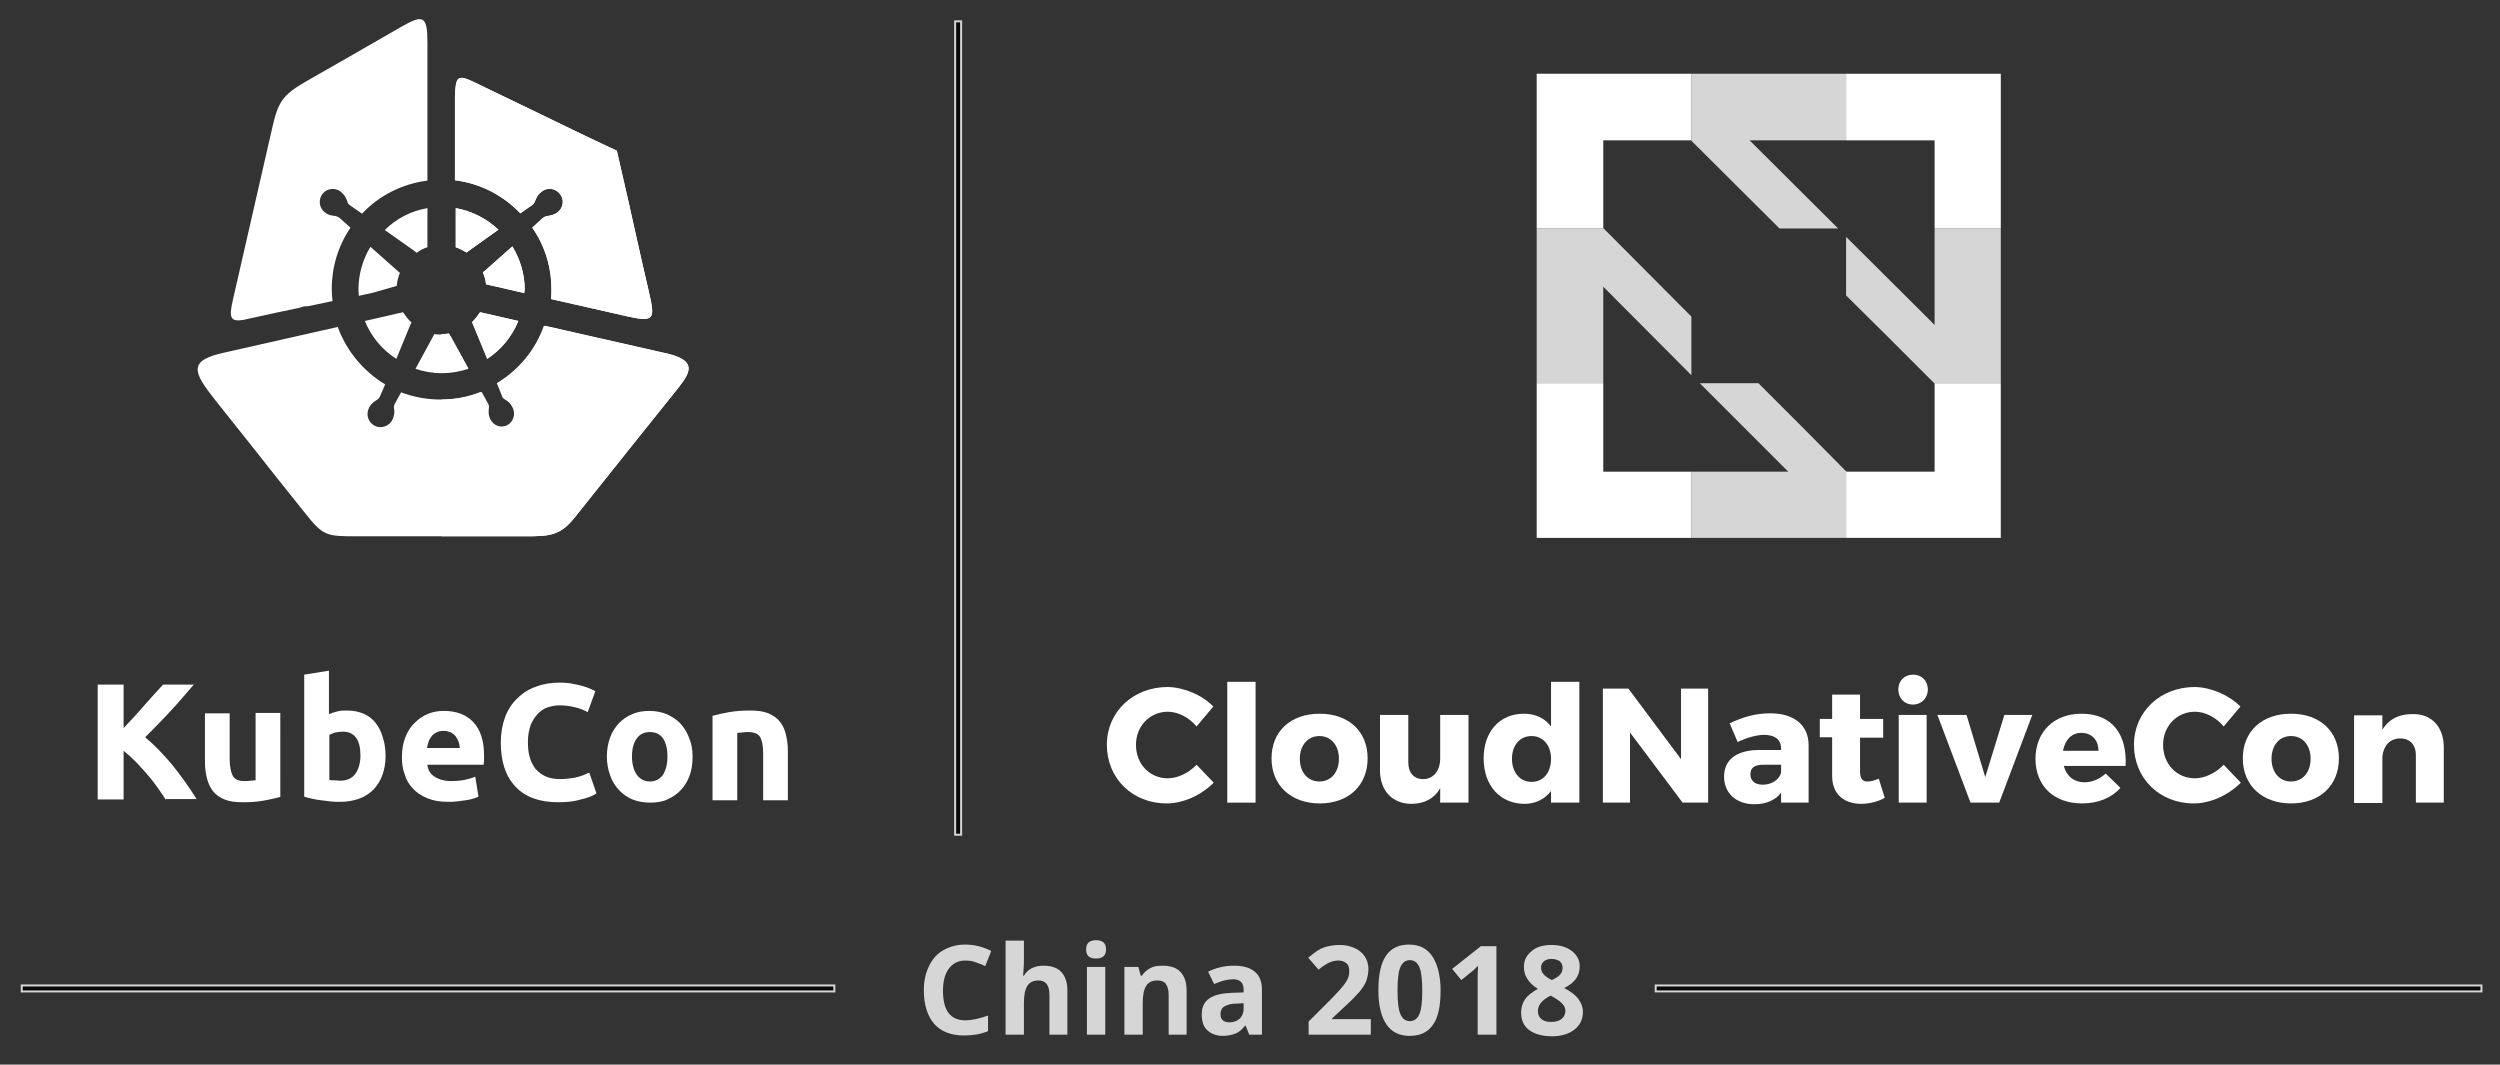 <?xml version="1.0" encoding="utf-8"?>
<!-- Generator: Adobe Illustrator 21.1.0, SVG Export Plug-In . SVG Version: 6.00 Build 0)  -->
<svg version="1.1" id="Layer_1" xmlns="http://www.w3.org/2000/svg" xmlns:xlink="http://www.w3.org/1999/xlink" x="0px" y="0px"
	 viewBox="0 0 627 267" style="enable-background:new 0 0 627 267;" xml:space="preserve">
<rect x="0" y="0" width="627" height="267" fill="#333333" stroke="none"/>
<style type="text/css">
	.st0{opacity:0.8;}
	.st1{clip-path:url(#SVGID_3_);}
	.st2{clip-path:url(#SVGID_4_);}
	.st3{fill:#FFFFFF;}
	.st4{clip-path:url(#SVGID_7_);}
	.st5{clip-path:url(#SVGID_8_);}
	.st6{fill-rule:evenodd;clip-rule:evenodd;fill:#FFFFFF;}
	.st7{opacity:0.8;fill:#FFFFFF;}
	.st8{clip-path:url(#SVGID_11_);}
	.st9{clip-path:url(#SVGID_12_);}
</style>
<g class="st0">
	<g>
		<defs>
			<rect id="SVGID_1_" x="415.5" y="247.4" width="206.6" height="1"/>
		</defs>
		<defs>
			<path id="SVGID_2_" d="M622.6,248.9H415v-2h207.6V248.9z M416,247.9h205.6v0L416,247.9L416,247.9z"/>
		</defs>
		<use xlink:href="#SVGID_1_"  style="overflow:visible;fill:#FFFFFF;"/>
		<use xlink:href="#SVGID_2_"  style="overflow:visible;fill:#FFFFFF;"/>
		<clipPath id="SVGID_3_">
			<use xlink:href="#SVGID_1_"  style="overflow:visible;"/>
		</clipPath>
		<clipPath id="SVGID_4_" class="st1">
			<use xlink:href="#SVGID_2_"  style="overflow:visible;"/>
		</clipPath>
		<g class="st2">
			<rect x="415.5" y="247.4" class="st3" width="206.6" height="1"/>
			<path class="st3" d="M622.6,248.9H415v-2h207.6V248.9z M416,247.9h205.6v0L416,247.9L416,247.9z"/>
		</g>
	</g>
</g>
<g class="st0">
	<g>
		<defs>
			<rect id="SVGID_5_" x="5.7" y="247.4" width="203.3" height="1"/>
		</defs>
		<defs>
			<path id="SVGID_6_" d="M209.5,248.9H5.2v-2h204.3V248.9z M6.2,247.9h202.3v0L6.2,247.9L6.2,247.9z"/>
		</defs>
		<use xlink:href="#SVGID_5_"  style="overflow:visible;fill:#FFFFFF;"/>
		<use xlink:href="#SVGID_6_"  style="overflow:visible;fill:#FFFFFF;"/>
		<clipPath id="SVGID_7_">
			<use xlink:href="#SVGID_5_"  style="overflow:visible;"/>
		</clipPath>
		<clipPath id="SVGID_8_" class="st4">
			<use xlink:href="#SVGID_6_"  style="overflow:visible;"/>
		</clipPath>
		<g class="st5">
			<rect x="5.7" y="247.4" class="st3" width="203.3" height="1"/>
			<path class="st3" d="M209.5,248.9H5.2v-2h204.3V248.9z M6.2,247.9h202.3v0L6.2,247.9L6.2,247.9z"/>
		</g>
	</g>
</g>
<path class="st3" d="M178.8,179.5c1.1-0.3,2.4-0.6,4.1-0.9c1.7-0.3,3.4-0.4,5.2-0.4c1.9,0,3.4,0.2,4.6,0.7c1.2,0.5,2.2,1.2,2.9,2.1
	c0.7,0.9,1.2,1.9,1.5,3.2c0.3,1.2,0.5,2.6,0.5,4.1v12.4h-6.2V189c0-2-0.3-3.4-0.8-4.2c-0.5-0.8-1.5-1.2-3-1.2c-0.4,0-0.9,0-1.4,0.1
	c-0.5,0-0.9,0.1-1.3,0.1v16.9h-6.2V179.5z M167.4,189.7c0-1.9-0.4-3.4-1.1-4.5c-0.8-1.1-1.9-1.6-3.3-1.6s-2.5,0.5-3.3,1.6
	c-0.8,1.1-1.2,2.6-1.2,4.5c0,1.9,0.4,3.4,1.2,4.6c0.8,1.1,1.9,1.7,3.3,1.7s2.5-0.6,3.3-1.7C167,193.1,167.4,191.6,167.4,189.7
	 M173.7,189.7c0,1.7-0.2,3.3-0.7,4.7c-0.5,1.4-1.2,2.6-2.2,3.7c-0.9,1-2.1,1.8-3.4,2.4c-1.3,0.6-2.8,0.8-4.4,0.8
	c-1.6,0-3.1-0.3-4.4-0.8c-1.3-0.6-2.4-1.3-3.4-2.4c-0.9-1-1.7-2.2-2.2-3.7c-0.5-1.4-0.8-3-0.8-4.7c0-1.7,0.3-3.3,0.8-4.7
	c0.5-1.4,1.3-2.6,2.2-3.6c1-1,2.1-1.8,3.4-2.3c1.3-0.6,2.8-0.8,4.3-0.8c1.6,0,3,0.3,4.3,0.8c1.3,0.6,2.4,1.3,3.4,2.3
	c0.9,1,1.7,2.2,2.2,3.6C173.4,186.4,173.7,187.9,173.7,189.7 M140,201.2c-4.7,0-8.3-1.3-10.7-3.9c-2.5-2.6-3.7-6.3-3.7-11.1
	c0-2.4,0.4-4.5,1.1-6.4c0.7-1.9,1.8-3.5,3.1-4.7c1.3-1.3,2.9-2.3,4.7-2.9c1.8-0.7,3.8-1,5.9-1c1.2,0,2.3,0.1,3.3,0.3
	c1,0.2,1.9,0.4,2.6,0.6c0.7,0.2,1.4,0.5,1.9,0.7c0.5,0.2,0.9,0.4,1.1,0.6l-1.9,5.2c-0.9-0.5-1.9-0.9-3.1-1.2c-1.2-0.3-2.5-0.5-4-0.5
	c-1,0-2,0.2-2.9,0.5c-1,0.3-1.8,0.9-2.5,1.6c-0.7,0.7-1.3,1.7-1.8,2.8c-0.4,1.2-0.7,2.6-0.7,4.2c0,1.3,0.1,2.6,0.4,3.7
	c0.3,1.2,0.8,2.1,1.4,3c0.7,0.8,1.5,1.5,2.6,2c1.1,0.5,2.3,0.7,3.8,0.7c0.9,0,1.8-0.1,2.5-0.2c0.8-0.1,1.4-0.2,2-0.4
	c0.6-0.2,1.1-0.3,1.5-0.5c0.4-0.2,0.8-0.4,1.2-0.5l1.8,5.2c-0.9,0.6-2.2,1.1-3.9,1.5C144.1,201,142.2,201.2,140,201.2 M115.3,187.5
	c0-0.5-0.1-1-0.3-1.5c-0.2-0.5-0.4-0.9-0.7-1.3c-0.3-0.4-0.7-0.7-1.2-1c-0.5-0.2-1.1-0.4-1.8-0.4c-0.7,0-1.3,0.1-1.8,0.4
	c-0.5,0.2-0.9,0.5-1.2,0.9c-0.3,0.4-0.6,0.8-0.8,1.4c-0.2,0.5-0.3,1-0.4,1.6H115.3z M100.8,189.9c0-1.9,0.3-3.6,0.9-5.1
	c0.6-1.5,1.4-2.7,2.4-3.6c1-1,2.1-1.7,3.3-2.2c1.3-0.5,2.6-0.7,3.9-0.7c3.1,0,5.6,0.9,7.4,2.8c1.8,1.9,2.7,4.7,2.7,8.4
	c0,0.4,0,0.8,0,1.2c0,0.4-0.1,0.8-0.1,1.1h-14.1c0.1,1.3,0.7,2.3,1.8,3c1.1,0.7,2.5,1.1,4.2,1.1c1.1,0,2.3-0.1,3.3-0.3
	s2-0.5,2.7-0.8l0.8,5c-0.3,0.2-0.8,0.3-1.3,0.5c-0.6,0.2-1.2,0.3-1.9,0.4c-0.7,0.1-1.4,0.2-2.2,0.3c-0.8,0.1-1.6,0.1-2.3,0.1
	c-2,0-3.7-0.3-5.1-0.9c-1.5-0.6-2.7-1.4-3.6-2.4c-1-1-1.7-2.2-2.1-3.6C101,193,100.8,191.5,100.8,189.9 M96.7,189.7
	c0,1.7-0.3,3.3-0.8,4.7c-0.5,1.4-1.3,2.6-2.2,3.6c-1,1-2.2,1.8-3.6,2.3c-1.4,0.5-3,0.8-4.8,0.8c-0.7,0-1.5,0-2.4-0.1
	c-0.8-0.1-1.6-0.2-2.4-0.3c-0.8-0.1-1.5-0.2-2.3-0.4c-0.7-0.2-1.4-0.3-1.9-0.5v-30.6l6.2-1v10.9c0.7-0.3,1.4-0.5,2.2-0.7
	c0.7-0.2,1.6-0.2,2.4-0.2c1.6,0,2.9,0.3,4.1,0.8c1.2,0.5,2.2,1.3,3,2.3c0.8,1,1.4,2.2,1.8,3.6C96.5,186.4,96.7,188,96.7,189.7
	 M90.4,189.5c0-4-1.5-6-4.4-6c-0.6,0-1.3,0.1-1.9,0.2c-0.6,0.2-1.1,0.4-1.5,0.6v11.3c0.3,0.1,0.7,0.1,1.2,0.1c0.5,0,1,0.1,1.5,0.1
	c1.7,0,3-0.6,3.8-1.7C89.9,193,90.4,191.4,90.4,189.5 M70.2,199.9c-1.1,0.3-2.4,0.6-4.1,0.9c-1.7,0.3-3.4,0.4-5.2,0.4
	c-1.9,0-3.4-0.2-4.6-0.7c-1.2-0.5-2.2-1.2-2.9-2.1c-0.7-0.9-1.2-2-1.5-3.2c-0.3-1.2-0.5-2.6-0.5-4.1v-12.2h6.2v11.4
	c0,2,0.3,3.4,0.8,4.3c0.5,0.9,1.5,1.3,3,1.3c0.4,0,0.9,0,1.4-0.1c0.5,0,0.9-0.1,1.3-0.1v-16.9h6.2V199.9z M41.6,200.6
	c-0.6-0.9-1.3-2-2.1-3.1s-1.6-2.2-2.6-3.3c-0.9-1.1-1.9-2.1-2.9-3.2c-1-1-2-1.9-3-2.7v12.2h-6.5v-28.8h6.5v10.9
	c1.7-1.8,3.4-3.6,5.1-5.6c1.7-1.9,3.3-3.7,4.8-5.3h7.7c-2,2.3-3.9,4.6-5.9,6.7c-2,2.2-4.1,4.3-6.3,6.5c2.3,1.9,4.5,4.2,6.7,6.8
	c2.1,2.6,4.2,5.5,6.2,8.7H41.6z"/>
<path class="st6" d="M93.6,73.4L90,74.2c0-0.5-0.1-1-0.1-1.5c0-3.8,1-7.5,3-10.8l7,6.2c0.1,0.1,0.2,0.2,0.4,0.3
	c-0.4,1-0.7,2.1-0.8,3.3c-0.2,0.1-0.5,0.1-0.7,0.2L93.6,73.4z M107.2,52.2V62c-1,0.3-1.9,0.8-2.7,1.4c-0.3-0.2-0.6-0.5-0.9-0.7
	l-7.1-5C99.4,54.8,103.1,52.9,107.2,52.2 M58.5,74.8c3.4-14.9,6.3-27.5,9.7-42.4c1.5-6.7,2.5-8.5,8.6-12c8.4-4.8,14.7-8.4,23.7-13.6
	c5.6-3.2,6.7-3,6.7,3.9v34.6c-6.3,0.8-12.1,3.7-16.4,8.3l-3-2.1c-0.4-0.3-0.6-0.5-0.7-1c-0.4-1.1-0.7-1.6-1.6-2.4
	c-1.4-1.1-3.5-0.9-4.6,0.5c-1.1,1.4-0.9,3.5,0.5,4.6c0.5,0.4,1,0.7,1.6,0.8c0.4,0.1,0.8,0.1,1.2,0.2c0.4,0.1,0.6,0.2,0.9,0.4
	l2.8,2.5c-3.1,4.6-4.7,9.9-4.7,15.4c0,1,0.1,2,0.2,3l-6.1,1.3c-0.4,0-0.8,0-1.3,0.1c-0.3,0.1-0.6,0.2-0.9,0.3c-4,0.8-8,1.7-12.1,2.6
	C57.5,81.2,57.3,80.1,58.5,74.8 M114.3,62v-9.8c4,0.7,7.7,2.6,10.7,5.4l-7.7,5.5c-0.1,0.1-0.2,0.2-0.3,0.2
	C116.1,62.8,115.2,62.3,114.3,62 M131.5,73.5l-9.6-2.2c-0.1-1.1-0.4-2.1-0.8-3c0.1-0.1,0.2-0.2,0.3-0.2l7.1-6.3
	c2,3.3,3.1,7,3.1,10.9C131.5,73,131.5,73.2,131.5,73.5 M118.9,20.6c5.2,2.5,8.9,4.3,14.1,6.8c7.2,3.5,14.4,7,21.7,10.4
	c1.8,7.8,3.6,15.6,5.3,23.4c1.1,4.7,1.6,7.2,2.7,11.8c1.7,7.3,1.5,7.9-6,6.2l-18.5-4.2c0.1-0.8,0.1-1.6,0.1-2.4
	c0-5.6-1.6-10.9-4.8-15.5l2.6-2.4c0.4-0.3,0.6-0.4,1.1-0.5c1.1-0.2,1.8-0.3,2.7-1c1.4-1.1,1.7-3.2,0.5-4.6c-1.1-1.4-3.2-1.7-4.6-0.5
	c-0.5,0.4-0.9,0.8-1.2,1.4c-0.2,0.4-0.3,0.7-0.5,1.1c-0.1,0.3-0.3,0.6-0.6,0.8l-3,2.1c-4.4-4.6-10.1-7.5-16.4-8.3V24.1
	C114.3,19.2,114.7,18.6,118.9,20.6 M112.6,83.7c-0.6,0.1-1.2,0.2-1.9,0.2c-0.6,0-1.2,0-1.8-0.1c-0.1,0.2-0.2,0.4-0.3,0.6l-4.4,8.1
	c2.1,0.7,4.3,1.1,6.6,1.1c2.3,0,4.5-0.4,6.7-1.1l-4.4-8C112.9,84.1,112.7,83.9,112.6,83.7 M120.4,78.3l9.6,2.2
	c-1.6,3.9-4.3,7.2-7.8,9.5l-3.8-9.2C119.2,80,119.8,79.2,120.4,78.3 M91.5,80.5l9.6-2.2c0.6,1,1.3,1.8,2.1,2.6
	c-0.1,0.2-0.2,0.4-0.3,0.6L99.4,90C95.8,87.7,93.1,84.4,91.5,80.5 M170.1,97.3c-4.6,5.7-6.7,8.4-11.3,14.1
	c-5.2,6.5-9.4,11.8-14.6,18.3c-3.7,4.7-6.4,4.8-12.5,4.8h-20.9H89.7c-8,0-8.6,0-13.5-6.2c-4.9-6.1-8.7-10.9-13.5-17
	c-3.8-4.8-4.8-6-8.6-10.8c-5.9-7.4-6.9-10.1,2.3-12.1L84.7,82c2.2,6,6.4,11.1,11.9,14.4l-1.3,3c-0.2,0.4-0.4,0.7-0.8,0.9
	c-0.9,0.6-1.5,1-2,2.1c-0.8,1.6-0.1,3.6,1.5,4.4c1.6,0.8,3.6,0.1,4.4-1.5c0.3-0.6,0.4-1.1,0.5-1.8c0-0.4,0-0.8-0.1-1.2
	c0-0.4,0-0.6,0.2-1l1.6-2.9c3.2,1.2,6.5,1.8,9.9,1.8c3.4,0,6.8-0.6,10-1.9l1.6,2.9c0.2,0.4,0.3,0.7,0.2,1.2
	c-0.1,1.1-0.1,1.8,0.4,2.8c0.8,1.6,2.8,2.3,4.4,1.5c1.6-0.8,2.3-2.8,1.5-4.4c-0.3-0.6-0.6-1.1-1.1-1.5c-0.3-0.3-0.7-0.5-1-0.7
	c-0.3-0.2-0.5-0.4-0.6-0.8l-1.3-3.2c5.5-3.3,9.7-8.4,11.8-14.4l31.3,7.1C174.1,90.5,173.7,92.8,170.1,97.3"/>
<path class="st6" d="M114.3,62v-9.8c4,0.7,7.7,2.6,10.7,5.4l-7.7,5.5c-0.1,0.1-0.2,0.2-0.3,0.2C116.1,62.8,115.2,62.3,114.3,62
	 M131.5,73.5l-9.6-2.2c-0.1-1.1-0.4-2.1-0.8-3c0.1-0.1,0.2-0.2,0.3-0.2l7.1-6.3c2,3.3,3.1,7,3.1,10.9
	C131.5,73,131.5,73.2,131.5,73.5 M118.9,20.6c5.2,2.5,8.9,4.3,14.1,6.8c7.2,3.5,14.4,7,21.7,10.4c1.8,7.8,3.6,15.6,5.3,23.4
	c1.1,4.7,1.6,7.2,2.7,11.8c1.7,7.3,1.5,7.9-6,6.2l-18.5-4.2c0.1-0.8,0.1-1.6,0.1-2.4c0-5.6-1.6-10.9-4.8-15.5l2.6-2.4
	c0.4-0.3,0.6-0.4,1.1-0.5c1.1-0.2,1.8-0.3,2.7-1c1.4-1.1,1.7-3.2,0.5-4.6c-1.1-1.4-3.2-1.7-4.6-0.5c-0.5,0.4-0.9,0.8-1.2,1.4
	c-0.2,0.4-0.3,0.7-0.5,1.1c-0.1,0.3-0.3,0.6-0.6,0.8l-3,2.1c-4.4-4.6-10.1-7.5-16.4-8.3V24.1C114.3,19.2,114.7,18.6,118.9,20.6
	 M120.4,78.3l9.6,2.2c-1.6,3.9-4.3,7.2-7.8,9.5l-3.8-9.2C119.2,80,119.8,79.2,120.4,78.3 M110.7,93.4v-9.6c0.6,0,1.3-0.1,1.9-0.2
	c0.1,0.2,0.2,0.5,0.4,0.7l4.4,8C115.2,93,113,93.4,110.7,93.4 M170.1,97.3c-4.6,5.7-6.7,8.4-11.3,14.1c-5.2,6.5-9.4,11.8-14.6,18.3
	c-3.7,4.7-6.4,4.8-12.5,4.8h-20.9v-34.3c3.4,0,6.8-0.6,10-1.9l1.6,2.9c0.2,0.4,0.3,0.7,0.2,1.2c-0.1,1.1-0.1,1.8,0.4,2.8
	c0.8,1.6,2.8,2.3,4.4,1.5c1.6-0.8,2.3-2.8,1.5-4.4c-0.3-0.6-0.6-1.1-1.1-1.5c-0.3-0.3-0.7-0.5-1-0.7c-0.3-0.2-0.5-0.4-0.6-0.8
	l-1.3-3.2c5.5-3.3,9.7-8.4,11.8-14.4l31.3,7.1C174.1,90.5,173.7,92.8,170.1,97.3"/>
<polygon class="st3" points="402.1,96.1 385.4,96.1 385.4,134.9 424.2,134.9 424.2,118.3 402.1,118.3 "/>
<polygon class="st3" points="485.2,96.2 485.2,118.3 463.2,118.3 463,118.2 463,134.9 501.8,134.9 501.8,96.1 485.1,96.1 "/>
<polygon class="st3" points="385.4,57.3 402.2,57.3 402.1,57.2 402.1,35.2 402.1,35.2 424.1,35.2 424.2,35.3 424.2,18.5 385.4,18.5 
	"/>
<polygon class="st3" points="463,18.5 463,35.2 485.2,35.2 485.2,57.3 501.8,57.3 501.8,18.5 "/>
<polygon class="st7" points="461,57.3 438.8,35.2 463,35.2 463,18.5 424.2,18.5 424.2,35.3 446.3,57.3 "/>
<polygon class="st7" points="441,96.1 426.3,96.1 444.7,114.5 448.5,118.3 440.9,118.3 424.2,118.3 424.2,134.9 463,134.9 
	463,118.2 452,107.1 "/>
<polygon class="st7" points="485.2,57.3 485.2,74 485.2,81.5 481.4,77.7 463,59.4 463,74.1 474.1,85.1 485.1,96.1 501.8,96.1 
	501.8,57.3 "/>
<polygon class="st7" points="424.2,79.4 402.2,57.3 385.4,57.3 385.4,96.1 402.1,96.1 402.1,71.9 424.2,94.1 "/>
<path class="st3" d="M304.3,177.2l-4.2,5c-1.9-2.3-4.7-3.7-7.2-3.7c-4.5,0-8,3.6-8,8.3c0,4.8,3.4,8.4,8,8.4c2.4,0,5.2-1.3,7.2-3.4
	l4.3,4.5c-3.1,3.1-7.6,5.2-11.8,5.2c-8.6,0-15-6.3-15-14.7c0-8.3,6.6-14.5,15.3-14.5C297,172.4,301.5,174.3,304.3,177.2z"/>
<path class="st3" d="M307.8,201.3v-30.3h7.1v30.3H307.8z"/>
<path class="st3" d="M343,190.2c0,6.8-4.8,11.3-12,11.3c-7.2,0-12.1-4.5-12.1-11.3S323.7,179,331,179C338.2,179,343,183.4,343,190.2
	z M326,190.3c0,3.4,2,5.7,4.9,5.7c2.9,0,4.9-2.3,4.9-5.7c0-3.4-2-5.7-4.9-5.7C328,184.6,326,186.9,326,190.3z"/>
<path class="st3" d="M368.3,201.3h-7.1v-3.6c-1.5,2.6-4,3.9-7.2,3.9c-4.8,0-7.9-3.3-7.9-8.4v-13.9h7.1v11.9c0,2.6,1.4,4.2,3.7,4.2
	c2.7,0,4.3-2.2,4.3-5.2v-10.9h7.1V201.3z"/>
<path class="st3" d="M396.1,201.3H389v-2.9c-1.6,2-3.8,3.2-6.6,3.2c-6.2,0-10.3-4.6-10.3-11.4c0-6.7,4-11.2,10.1-11.2
	c2.9,0,5.2,1.1,6.8,3.2v-11.2h7.1V201.3z M389,190.3c0-3.4-2-5.7-4.9-5.7c-2.9,0-4.9,2.3-4.9,5.7c0,3.4,2,5.8,4.9,5.8
	C387.1,196.1,389,193.7,389,190.3z"/>
<path class="st3" d="M422,201.3l-13.2-17.6v17.6H402v-28.6h6.4l13.2,17.7v-17.7h6.8v28.6H422z"/>
<path class="st3" d="M453.6,186.9v14.4h-6.9v-2.5c-1.4,1.9-3.8,2.9-6.7,2.9c-4.7,0-7.6-2.9-7.6-6.9c0-4.2,3-6.6,8.5-6.7h5.8v-0.3
	c0-2.2-1.4-3.5-4.3-3.5c-1.8,0-4.3,0.7-6.6,1.8l-2-4.7c3.4-1.6,6.5-2.5,10.2-2.5C450,178.9,453.6,181.9,453.6,186.9z M446.7,193.8
	v-2h-4.5c-2.1,0-3.2,0.7-3.2,2.4c0,1.6,1.1,2.6,3.1,2.6C444.3,196.8,446.2,195.6,446.7,193.8z"/>
<path class="st3" d="M472.7,200.1c-1.6,0.9-3.8,1.5-5.9,1.5c-4.3,0-7.3-2.4-7.3-7v-9.7h-3.1v-4.6h3.1v-6.1h7v6.1h5.8v4.7h-5.8v8.6
	c0,1.7,0.7,2.5,2,2.4c0.7,0,1.7-0.3,2.7-0.7L472.7,200.1z"/>
<path class="st3" d="M483.5,172.9c0,2.2-1.6,3.8-3.7,3.8c-2.2,0-3.7-1.6-3.7-3.8c0-2.2,1.6-3.7,3.7-3.7
	C481.9,169.2,483.5,170.7,483.5,172.9z M476.2,201.3v-22h7v22H476.2z"/>
<path class="st3" d="M494.2,201.3l-8.3-22h7.3l4.7,15.6l4.8-15.6h7l-8.3,22H494.2z"/>
<path class="st3" d="M533.1,192.1h-15.5c0.7,2.6,2.6,4.1,5.2,4.1c1.9,0,3.8-0.8,5.3-2.2l3.7,3.6c-2.2,2.5-5.6,3.9-9.6,3.9
	c-7.2,0-11.7-4.5-11.7-11.2c0-6.8,4.7-11.3,11.5-11.3C529.7,179,533.5,184.1,533.1,192.1z M526.3,188.3c0-2.7-1.7-4.5-4.3-4.5
	c-2.5,0-4.1,1.8-4.6,4.5H526.3z"/>
<path class="st3" d="M561.9,177.2l-4.2,5c-1.9-2.3-4.7-3.7-7.2-3.7c-4.5,0-8,3.6-8,8.3c0,4.8,3.4,8.4,8,8.4c2.4,0,5.2-1.3,7.2-3.4
	l4.3,4.5c-3.1,3.1-7.6,5.2-11.8,5.2c-8.6,0-15-6.3-15-14.7c0-8.3,6.6-14.5,15.3-14.5C554.6,172.4,559,174.3,561.9,177.2z"/>
<path class="st3" d="M586.6,190.2c0,6.8-4.8,11.3-12,11.3c-7.2,0-12.1-4.5-12.1-11.3s4.8-11.2,12.1-11.2
	C581.8,179,586.6,183.4,586.6,190.2z M569.7,190.3c0,3.4,2,5.7,4.9,5.7c2.9,0,4.9-2.3,4.9-5.7c0-3.4-2-5.7-4.9-5.7
	C571.7,184.6,569.7,186.9,569.7,190.3z"/>
<path class="st3" d="M612.9,187.4v13.9h-7v-11.9c0-2.6-1.5-4.2-3.9-4.2c-2.6,0-4.2,1.8-4.5,4.5v11.7h-7.1v-22h7.1v3.6
	c1.6-2.6,4.1-3.9,7.4-3.9C609.7,178.9,612.9,182.2,612.9,187.4z"/>
<g class="st0">
	<g>
		<defs>
			<rect id="SVGID_9_" x="239.8" y="5.6" width="1" height="203.5"/>
		</defs>
		<defs>
			<path id="SVGID_10_" d="M241.3,209.6h-2V5.1h2V209.6z M240.3,208.6L240.3,208.6l0-202.5h0V208.6z"/>
		</defs>
		<use xlink:href="#SVGID_9_"  style="overflow:visible;fill:#FFFFFF;"/>
		<use xlink:href="#SVGID_10_"  style="overflow:visible;fill:#FFFFFF;"/>
		<clipPath id="SVGID_11_">
			<use xlink:href="#SVGID_9_"  style="overflow:visible;"/>
		</clipPath>
		<clipPath id="SVGID_12_" class="st8">
			<use xlink:href="#SVGID_10_"  style="overflow:visible;"/>
		</clipPath>
		<g class="st9">
			<rect x="239.8" y="5.6" class="st3" width="1" height="203.5"/>
			<path class="st3" d="M241.3,209.6h-2V5.1h2V209.6z M240.3,208.6L240.3,208.6l0-202.5h0V208.6z"/>
		</g>
	</g>
</g>
<g class="st0">
	<path class="st3" d="M242.1,240.9c-1.8,0-3.1,0.7-4.1,2c-1,1.3-1.5,3.2-1.5,5.6c0,5,1.9,7.4,5.6,7.4c1.6,0,3.4-0.4,5.7-1.2v3.9
		c-1.8,0.8-3.9,1.1-6.1,1.1c-3.2,0-5.7-1-7.4-2.9c-1.7-2-2.6-4.8-2.6-8.4c0-2.3,0.4-4.3,1.3-6.1c0.8-1.7,2-3.1,3.6-4
		c1.6-0.9,3.4-1.4,5.5-1.4c2.2,0,4.3,0.5,6.5,1.6l-1.5,3.8c-0.8-0.4-1.7-0.7-2.5-1S242.9,240.9,242.1,240.9z"/>
	<path class="st3" d="M267.8,259.5h-4.6v-9.9c0-2.5-0.9-3.7-2.7-3.7c-1.3,0-2.2,0.4-2.8,1.3s-0.9,2.3-0.9,4.3v8h-4.6v-23.6h4.6v4.8
		c0,0.4,0,1.3-0.1,2.6l-0.1,1.4h0.2c1-1.7,2.7-2.5,4.9-2.5c2,0,3.5,0.5,4.5,1.6c1,1.1,1.5,2.6,1.5,4.6V259.5z"/>
	<path class="st3" d="M272.4,238.1c0-1.5,0.8-2.3,2.5-2.3s2.5,0.8,2.5,2.3c0,0.7-0.2,1.3-0.6,1.7c-0.4,0.4-1.1,0.6-1.9,0.6
		C273.2,240.4,272.4,239.7,272.4,238.1z M277.2,259.5h-4.6v-17h4.6V259.5z"/>
	<path class="st3" d="M297.7,259.5h-4.6v-9.9c0-1.2-0.2-2.1-0.7-2.8c-0.4-0.6-1.1-0.9-2.1-0.9c-1.3,0-2.2,0.4-2.8,1.3
		s-0.9,2.3-0.9,4.3v8h-4.6v-17h3.5l0.6,2.2h0.3c0.5-0.8,1.2-1.4,2.1-1.9s1.9-0.6,3.1-0.6c2,0,3.5,0.5,4.5,1.6c1,1.1,1.5,2.6,1.5,4.6
		V259.5z"/>
	<path class="st3" d="M313.3,259.5l-0.9-2.3h-0.1c-0.8,1-1.6,1.7-2.4,2s-1.9,0.6-3.2,0.6c-1.6,0-2.9-0.5-3.9-1.4s-1.4-2.3-1.4-4
		c0-1.8,0.6-3.1,1.9-4c1.3-0.9,3.2-1.3,5.7-1.4l2.9-0.1v-0.7c0-1.7-0.9-2.6-2.6-2.6c-1.4,0-3,0.4-4.8,1.2l-1.5-3.1
		c2-1,4.1-1.5,6.5-1.5c2.3,0,4,0.5,5.2,1.5c1.2,1,1.8,2.5,1.8,4.5v11.3H313.3z M311.9,251.6l-1.8,0.1c-1.3,0-2.3,0.3-3,0.7
		c-0.7,0.4-1,1.1-1,2c0,1.3,0.8,2,2.2,2c1.1,0,1.9-0.3,2.6-0.9c0.6-0.6,1-1.4,1-2.5V251.6z"/>
	<path class="st3" d="M343.7,259.5h-15.5v-3.3l5.6-5.6c1.7-1.7,2.7-2.9,3.2-3.5c0.5-0.7,0.9-1.3,1.1-1.8c0.2-0.6,0.3-1.1,0.3-1.7
		c0-0.9-0.2-1.6-0.7-2s-1.1-0.7-2-0.7c-0.9,0-1.7,0.2-2.5,0.6c-0.8,0.4-1.7,1-2.5,1.7l-2.6-3c1.1-0.9,2-1.6,2.7-2s1.5-0.7,2.4-0.9
		c0.9-0.2,1.8-0.3,2.9-0.3c1.4,0,2.6,0.3,3.7,0.8c1.1,0.5,1.9,1.2,2.5,2.1c0.6,0.9,0.9,2,0.9,3.1c0,1-0.2,2-0.5,2.9
		s-0.9,1.8-1.7,2.8c-0.8,0.9-2.1,2.3-4,4l-2.9,2.7v0.2h9.7V259.5z"/>
	<path class="st3" d="M361.3,248.4c0,3.9-0.6,6.8-1.9,8.6c-1.3,1.9-3.2,2.8-5.9,2.8c-2.6,0-4.5-1-5.8-2.9c-1.3-1.9-2-4.8-2-8.5
		c0-3.9,0.6-6.8,1.9-8.7s3.2-2.8,5.8-2.8c2.6,0,4.5,1,5.8,2.9S361.3,244.7,361.3,248.4z M350.5,248.4c0,2.7,0.2,4.7,0.7,5.9
		c0.5,1.2,1.3,1.8,2.4,1.8c1.1,0,1.9-0.6,2.4-1.8c0.5-1.2,0.7-3.1,0.7-5.8c0-2.7-0.2-4.7-0.7-5.9s-1.3-1.8-2.4-1.8
		c-1.1,0-1.9,0.6-2.4,1.8C350.7,243.7,350.5,245.7,350.5,248.4z"/>
	<path class="st3" d="M375.3,259.5h-4.7v-12.9l0-2.1l0.1-2.3c-0.8,0.8-1.3,1.3-1.6,1.5l-2.6,2.1l-2.3-2.8l7.2-5.7h3.9V259.5z"/>
	<path class="st3" d="M389.1,237c2.1,0,3.8,0.5,5.1,1.5c1.3,1,2,2.3,2,3.9c0,1.1-0.3,2.1-0.9,3c-0.6,0.9-1.6,1.7-3,2.4
		c1.7,0.9,2.9,1.8,3.6,2.8c0.7,1,1.1,2,1.1,3.2c0,1.8-0.7,3.3-2.1,4.4c-1.4,1.1-3.3,1.7-5.6,1.7c-2.4,0-4.3-0.5-5.7-1.5
		c-1.4-1-2.1-2.5-2.1-4.4c0-1.3,0.3-2.4,1-3.4s1.8-1.8,3.2-2.6c-1.3-0.8-2.2-1.7-2.7-2.6c-0.6-0.9-0.8-1.9-0.8-3
		c0-1.6,0.7-2.9,2-3.9C385.3,237.5,387,237,389.1,237z M385.7,253.6c0,0.9,0.3,1.5,0.9,2c0.6,0.5,1.4,0.7,2.5,0.7
		c1.2,0,2-0.3,2.6-0.8s0.9-1.2,0.9-2c0-0.7-0.3-1.3-0.9-1.9c-0.6-0.6-1.5-1.2-2.8-1.9C386.7,250.8,385.7,252.1,385.7,253.6z
		 M389.1,240.5c-0.8,0-1.4,0.2-1.9,0.6s-0.7,1-0.7,1.6c0,0.6,0.2,1.2,0.6,1.6c0.4,0.5,1.1,1,2.1,1.5c1-0.5,1.7-0.9,2.1-1.4
		c0.4-0.5,0.6-1,0.6-1.7c0-0.7-0.3-1.3-0.8-1.7C390.5,240.7,389.9,240.5,389.1,240.5z"/>
</g>
</svg>
